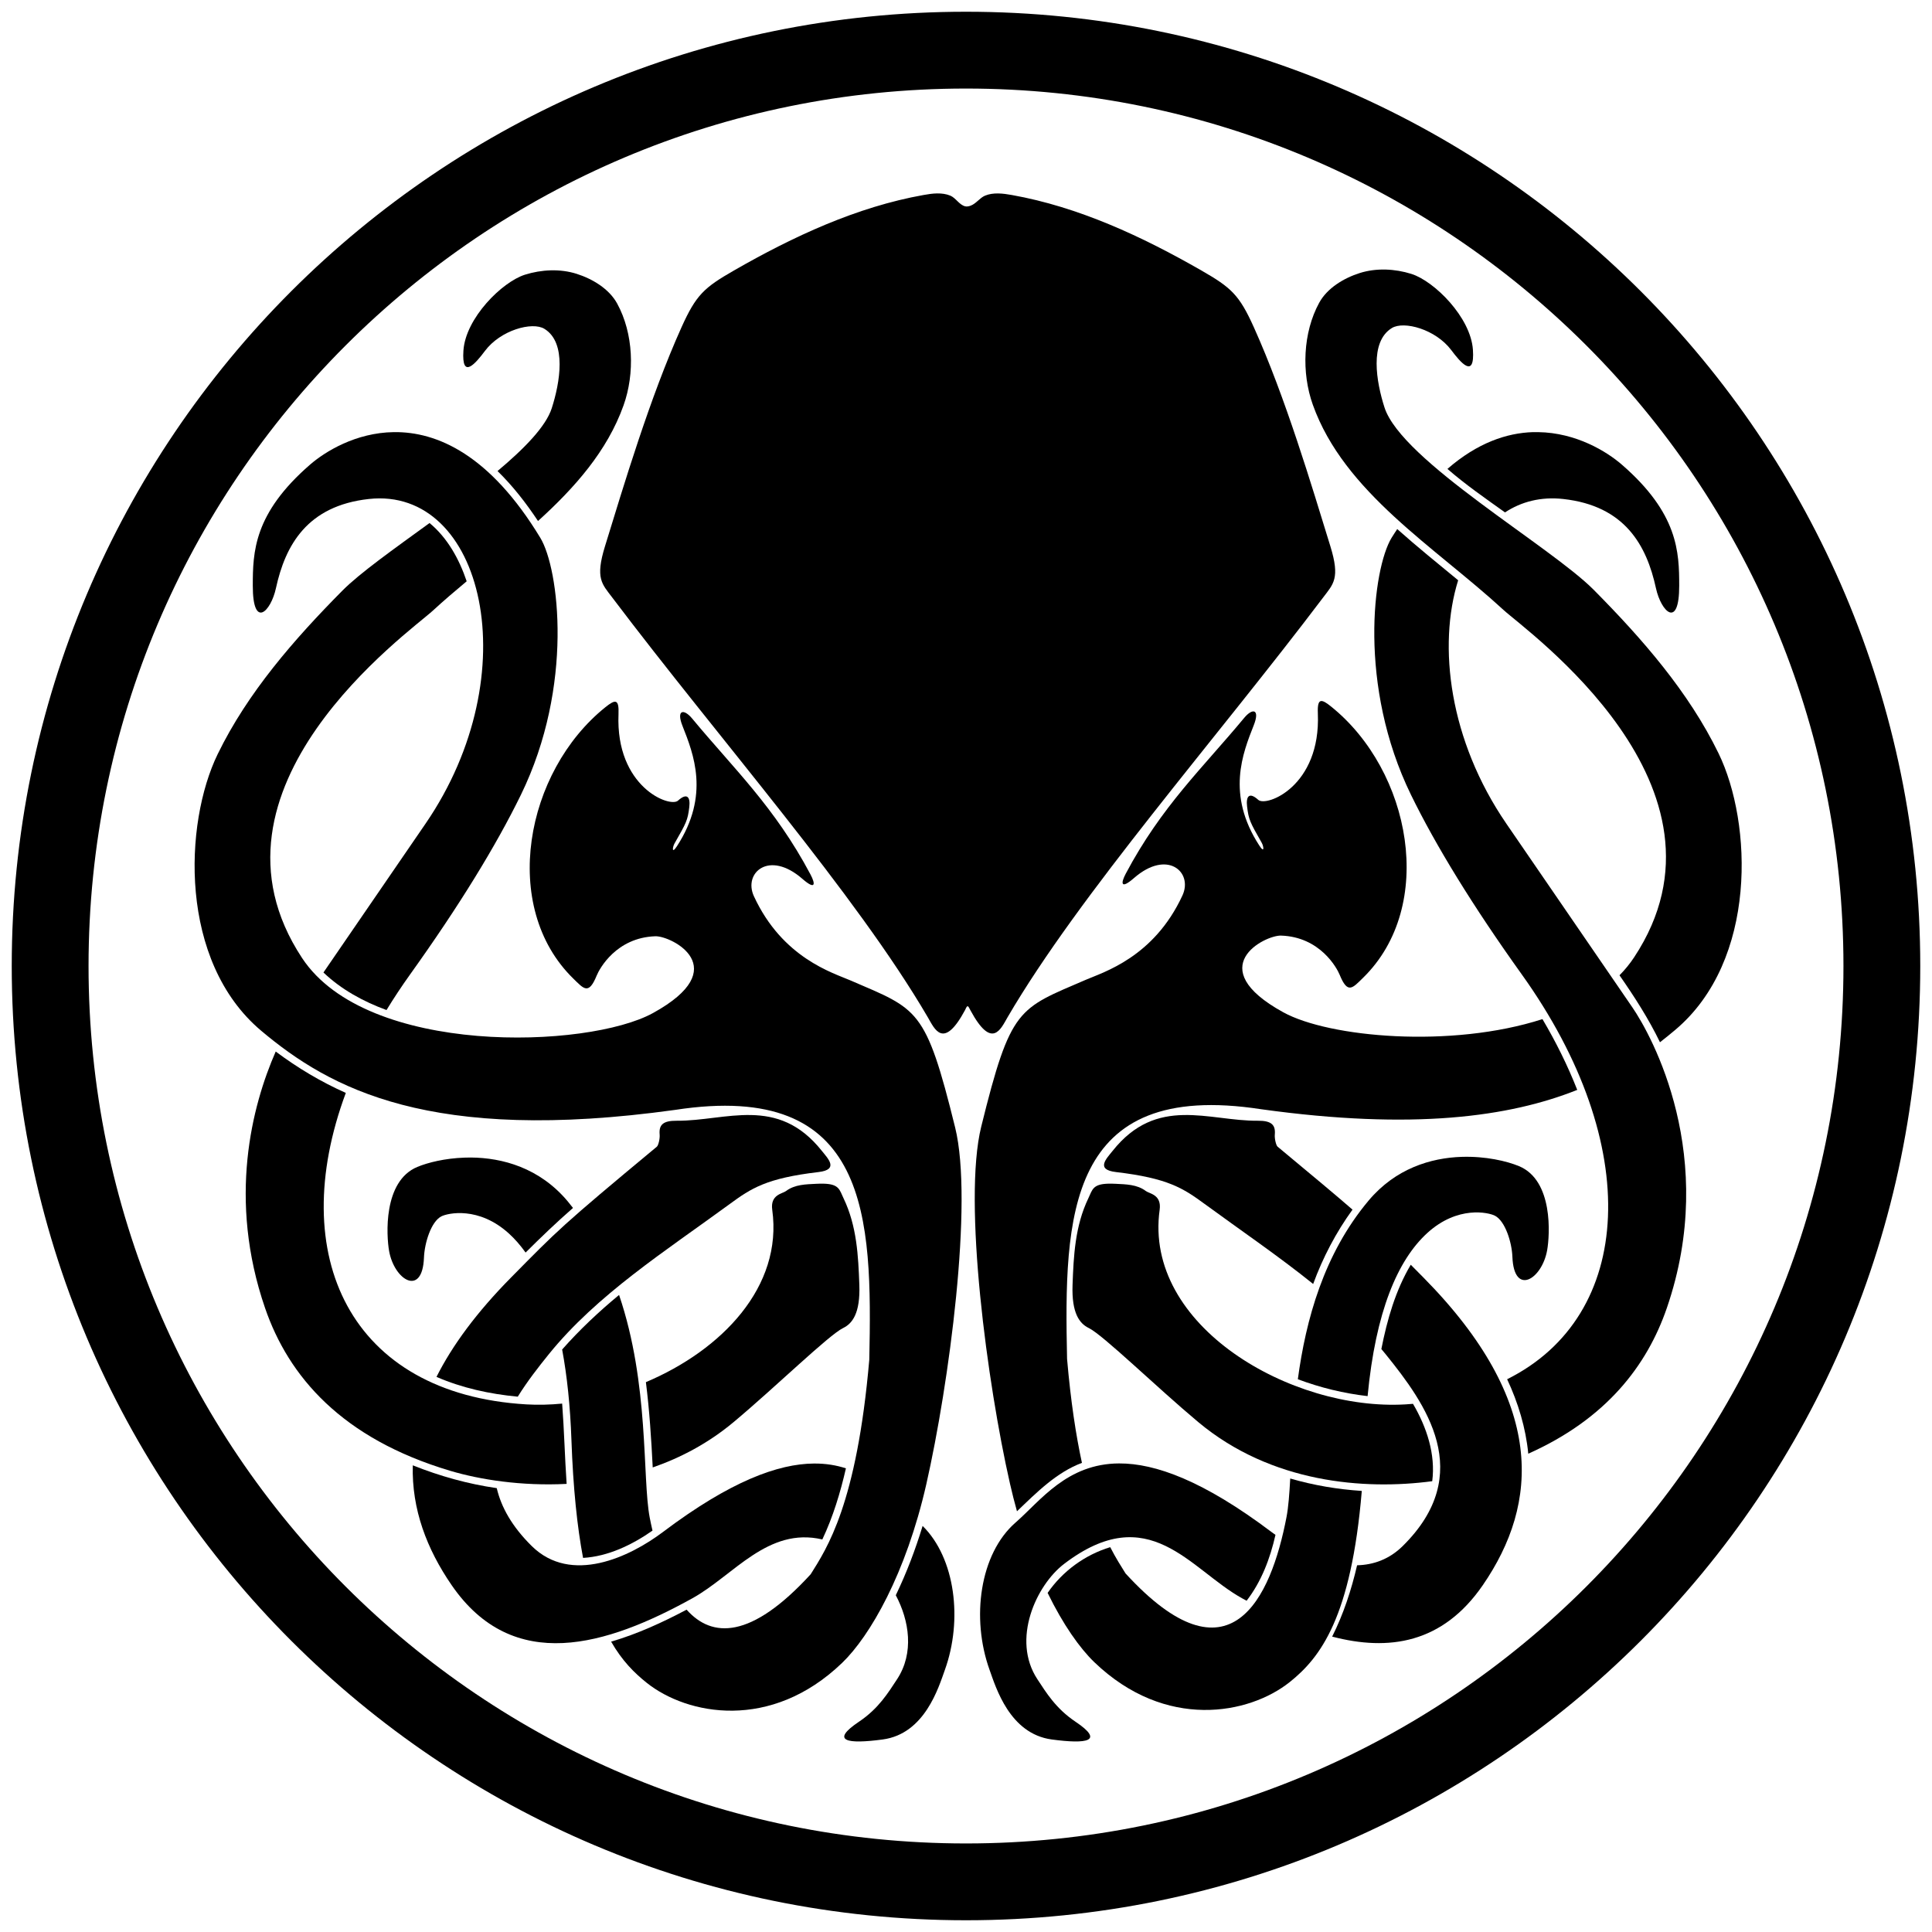 
<svg
   xmlns:dc="http://purl.org/dc/elements/1.1/"
   xmlns:cc="http://creativecommons.org/ns#"
   xmlns:rdf="http://www.w3.org/1999/02/22-rdf-syntax-ns#"
   xmlns:svg="http://www.w3.org/2000/svg"
   xmlns="http://www.w3.org/2000/svg"
   xmlns:sodipodi="http://sodipodi.sourceforge.net/DTD/sodipodi-0.dtd"
   xmlns:inkscape="http://www.inkscape.org/namespaces/inkscape"
   width="540"
   height="540"
   id="svg2"
   version="1.1"
   inkscape:version="0.48.4 r9939"
   sodipodi:docname="cthulhu.svg"
   inkscape:export-filename="/home/pcon/Dropbox/Art/cthulhu.png.png"
   inkscape:export-xdpi="90"
   inkscape:export-ydpi="90">
  <defs
     id="defs4" />
  <sodipodi:namedview
     id="base"
     pagecolor="#ffffff"
     bordercolor="#666666"
     borderopacity="1.0"
     inkscape:pageopacity="0.0"
     inkscape:pageshadow="2"
     inkscape:zoom="0.98994949"
     inkscape:cx="-16.708253"
     inkscape:cy="177.91599"
     inkscape:document-units="px"
     inkscape:current-layer="layer2"
     showgrid="false"
     units="in"
     showguides="true"
     inkscape:guide-bbox="true"
     inkscape:snap-global="false"
     inkscape:snap-nodes="true"
     inkscape:window-width="1920"
     inkscape:window-height="1059"
     inkscape:window-x="0"
     inkscape:window-y="0"
     inkscape:window-maximized="1" />
  <g
     inkscape:groupmode="layer"
     id="layer2"
     inkscape:label="Layer"
     style="display:inline">
    <g
       id="g3065">
      <path
         sodipodi:nodetypes="sssssssccsssssssaass"
         inkscape:connector-curvature="0"
         id="rect3067"
         d="m 261.938,54.062 c -1.273,0.016 -2.556,0.22 -3.781,0.438 -18.72,3.33 -36.508,11.632 -53,21.094 -8.349,4.79 -10.587,6.814 -14.656,15.844 -8.885,19.719 -16.243,44.521 -21.406,61.25 -2.77,8.976 -0.839,10.524 2,14.281 29.956,39.649 68.109,82.915 88.219,117.344 1.889,3.234 4.352,9.331 10.458,-2.059 0.671,-1.584 0.813,-1.112 1.455,0.109 6.064,11.242 8.517,5.173 10.399,1.95 20.11,-34.428 58.263,-77.694 88.219,-117.344 2.839,-3.758 4.77,-5.305 2,-14.281 -5.163,-16.729 -12.521,-41.531 -21.406,-61.25 -4.069,-9.029 -6.307,-11.054 -14.656,-15.844 -16.492,-9.462 -34.28,-17.764 -53,-21.094 -2.45,-0.436 -5.173,-0.773 -7.469,0.188 -1.445,0.604 -2.463,2.201 -3.973,2.779 -0.502,0.192 -1.081,0.328 -1.601,0.194 -1.638,-0.423 -2.596,-2.339 -4.113,-2.973 -1.148,-0.48 -2.415,-0.641 -3.688,-0.625 z"
         style="opacity:1;color:#000000;fill:#000000;stroke:none;marker:none;visibility:visible;display:inline;overflow:visible;enable-background:accumulate" />
      <path
         inkscape:connector-curvature="0"
         id="path3880"
         d="M 270,3.281 C 122.696,3.281 3.281,122.696 3.281,270 3.281,417.304 122.696,536.719 270,536.719 417.304,536.719 536.719,417.304 536.719,270 536.719,122.696 417.304,3.281 270,3.281 z M 270,24.75 C 405.449,24.75 515.25,134.551 515.25,270 515.25,405.449 405.449,515.25 270,515.25 134.551,515.25 24.75,405.449 24.75,270 24.75,134.551 134.551,24.75 270,24.75 z"
         style="opacity:1;color:#000000;fill:#000000;fill-opacity:1;fill-rule:nonzero;stroke:none;marker:none;visibility:visible;display:inline;overflow:visible;enable-background:accumulate" />
      <path
         id="rect3091-4-1"
         d="M 153.938 75.562 C 151.477 75.629 149.012 76.056 146.719 76.781 C 140.328 78.803 130.15 88.894 129.531 97.969 C 128.956 106.4 133.046 101.414 135.562 98.062 C 139.92 92.259 148.771 89.836 152.156 91.906 C 158.491 95.78 156.488 107.023 154.219 114.094 C 152.585 119.183 146.63 125.311 139.062 131.656 C 143.35 135.851 147.051 140.612 150.375 145.625 C 160.681 136.279 169.727 126.062 174.281 113.312 C 177.481 104.354 177.063 93.191 172.5 84.844 C 170.251 80.73 165.625 77.95 161.156 76.531 C 158.864 75.804 156.398 75.496 153.938 75.562 z M 120.062 146.188 C 110.057 153.453 100.535 160.198 95.688 165.094 C 82.216 178.7 69.224 193.565 60.844 210.781 C 51.403 230.176 49.932 268.673 73 288.094 C 92.182 304.243 120.246 319.721 188.688 310.219 C 243.204 301.829 243.801 340.321 242.969 380.031 C 239.464 420.458 231.093 432.803 226.594 440 C 209.877 458.253 198.992 457.856 191.906 449.906 C 185.148 453.49 178.14 456.696 170.812 458.844 C 173.883 464.206 177.321 467.611 180.75 470.344 C 192.094 479.385 215.433 483.934 235.344 464.812 C 243.198 457.269 253.235 439.812 258.906 414.844 C 265.218 387.052 272.116 336.029 266.969 315.156 C 258.7 281.625 256.626 282.204 237.781 274.062 C 232.747 271.887 218.703 267.781 210.719 250.5 C 207.705 243.978 214.942 237.511 224.25 245.625 C 228.022 248.913 227.952 247.081 226.531 244.406 C 216.507 225.532 205.073 214.84 193.469 200.844 C 191.089 197.974 188.984 198.401 190.75 202.875 C 193.839 210.701 198.487 222.221 189.219 236.5 C 187.664 238.896 187.978 236.721 188.531 235.75 C 191.838 229.952 192.208 229.292 192.656 225.594 C 192.995 222.801 192.057 221.461 189.5 223.781 C 187.245 225.828 172.034 219.978 172.875 199.625 C 173.054 195.28 171.981 195.441 169.219 197.656 C 146.762 215.668 139.704 253.469 160.25 273.531 C 163.188 276.4 164.533 278.174 166.781 272.656 C 167.548 270.775 172.239 262.055 183.156 261.688 C 187.646 261.536 205.447 270.538 182.5 283.156 C 164.249 293.192 102.582 295.26 84.438 267.781 C 53.013 220.19 114.452 176.688 120.969 170.688 C 123.995 167.901 127.187 165.181 130.438 162.469 C 128.337 156.253 125.088 150.356 120.062 146.188 z M 131.594 323.531 C 131.005 323.527 130.417 323.544 129.844 323.562 C 124.336 323.744 119.592 324.94 116.656 326.156 C 107.011 330.151 108.018 345.467 108.75 349.625 C 110.2 357.856 118.074 362.582 118.5 351.5 C 118.656 347.454 120.479 341.438 123.375 339.969 C 125.149 339.069 133.79 337.089 142.25 344.781 C 143.894 346.276 145.447 348.048 146.906 350.094 C 151.199 345.813 155.577 341.622 160.156 337.625 C 159.662 336.994 159.177 336.369 158.656 335.75 C 150.8 326.396 140.424 323.595 131.594 323.531 z M 173.031 361.938 C 167.342 366.647 162.002 371.661 157.125 377.188 C 157.127 377.197 157.123 377.209 157.125 377.219 C 158.478 384.464 159.377 392.862 159.719 402.5 C 160.2 416.086 161.34 426.819 162.969 435.438 C 169.954 435.034 176.634 431.816 182.375 427.812 C 182.1 426.591 181.827 425.375 181.594 424.156 C 179.483 413.123 181.525 386.88 173.031 361.938 z "
         style="opacity:1;color:#000000;fill:#000000;fill-opacity:1;fill-rule:nonzero;stroke:none;marker:none;visibility:visible;display:inline;overflow:visible;enable-background:accumulate" />
      <path
         id="rect3961"
         d="M 209.969 311.656 C 203.095 311.507 196.037 313.305 189.156 313.25 C 185.407 313.22 184.121 314.313 184.375 317.125 C 184.475 318.236 184.028 320.139 183.594 320.5 C 156.639 342.889 155.941 343.804 142.875 357.031 C 133.212 366.814 126.416 376.068 122 384.844 C 129.177 387.962 136.898 389.639 144.719 390.375 C 147.364 386.098 150.473 382.124 153.375 378.531 C 166.826 361.878 186.015 349.666 204 336.5 C 209.95 332.144 214.211 329.303 228.781 327.594 C 234.566 326.915 231.406 323.809 229.719 321.688 C 223.517 313.887 216.842 311.805 209.969 311.656 z M 227.5 409.062 C 217.51 409.135 204.153 413.98 185.312 428.188 C 176.017 435.197 159.623 442.98 148.625 432.125 C 143.068 426.64 140.075 421.207 138.844 415.938 C 130.79 414.777 122.925 412.586 115.375 409.562 C 115.043 421.849 119.309 432.974 126.219 443.031 C 143.428 468.08 169.638 459.961 193.531 446.719 C 205.068 440.325 214.587 426.71 229.844 430.281 C 232.843 423.942 234.872 417.228 236.438 410.406 C 233.774 409.537 230.83 409.038 227.5 409.062 z M 257.875 426.5 C 255.85 433.131 253.386 439.634 250.375 445.875 C 254.137 452.931 255.574 462.023 250.719 469.375 C 248.274 473.076 245.606 477.523 240.094 481.219 C 231.915 486.702 236.84 487.514 246.719 486.188 C 258.498 484.606 262.338 471.626 264.094 466.75 C 269.12 452.793 267.032 435.534 257.875 426.5 z "
         style="opacity:1;color:#000000;fill:#000000;fill-opacity:1;fill-rule:nonzero;stroke:none;marker:none;visibility:visible;display:inline;overflow:visible;enable-background:accumulate" />
      <path
         inkscape:connector-curvature="0"
         id="rect3961-9"
         d="m 330.75,311.656 c -6.874,0.149 -13.58,2.231 -19.781,10.031 -1.687,2.122 -4.847,5.228 0.938,5.906 14.57,1.709 18.831,4.55 24.781,8.906 10.153,7.432 20.676,14.588 30.344,22.375 2.708,-7.389 6.388,-14.419 11,-20.781 -4.729,-4.102 -11.05,-9.381 -20.938,-17.594 -0.434,-0.361 -0.882,-2.264 -0.781,-3.375 0.254,-2.812 -1.032,-3.905 -4.781,-3.875 -6.881,0.056 -13.908,-1.743 -20.781,-1.594 z M 394.312,353.5 c -4.282,7.215 -6.593,15.345 -8.219,23.562 0.407,0.484 0.821,0.977 1.219,1.469 11.151,13.805 25.321,33.29 4.75,53.594 -3.772,3.723 -8.181,5.254 -12.719,5.375 -5.5e-4,0.002 -0.031,-0.002 -0.031,0 -1.607,6.912 -3.808,13.645 -6.969,19.938 15.781,4.138 30.875,1.968 42.125,-14.406 15.673,-22.813 17.783,-51.136 -16.656,-86 -1.413,-1.431 -2.327,-2.346 -3.5,-3.531 z m -81.469,55.531 c -14.656,0.043 -22.02,10.442 -29,16.531 -10.009,8.732 -12.457,26.73 -7.25,41.188 1.756,4.876 5.596,17.856 17.375,19.438 9.879,1.327 14.804,0.514 6.625,-4.969 -5.512,-3.696 -8.181,-8.142 -10.625,-11.844 -7.347,-11.125 -0.334,-26.315 7.438,-32.25 23.801,-18.177 35.165,1.51 49.75,9.594 0.426,0.236 0.854,0.455 1.281,0.688 4.12,-5.352 6.559,-11.753 8.062,-18.406 -0.381,-0.273 -0.765,-0.541 -1.125,-0.812 -19.056,-14.37 -32.503,-19.186 -42.531,-19.156 z"
         style="opacity:1;color:#000000;fill:#000000;fill-opacity:1;fill-rule:nonzero;stroke:none;marker:none;visibility:visible;display:inline;overflow:visible;enable-background:accumulate" />
      <path
         id="rect3982"
         d="M 110.062 120.781 C 99.388 120.927 90.82 126.261 86.688 129.844 C 70.892 143.539 70.667 154.318 70.656 163.688 C 70.642 175.98 75.689 171 77.125 164.406 C 79.727 152.458 85.803 141.368 103.094 139.469 C 135.091 135.954 147.766 188.18 118.938 230.219 L 90.406 271.812 C 95.356 276.553 101.552 279.937 108.031 282.312 C 110.062 278.984 112.266 275.65 114.656 272.312 C 128.293 253.269 138.664 236.352 145.594 222.156 C 160.476 191.667 156.232 158.933 151.031 150.344 C 136.958 127.104 122.161 120.616 110.062 120.781 z M 77.062 293.906 C 70.415 309.08 63.617 335.186 74.094 365.625 C 80.633 384.625 95.418 402.061 125.938 411.125 C 134.082 413.544 145.7 415.406 158.375 414.75 C 157.864 407.283 157.693 399.775 157.125 392.312 C 153.735 392.636 150.377 392.723 147.125 392.531 C 97.823 389.624 79.762 350.945 96.656 305.469 C 89.695 302.378 83.156 298.464 77.062 293.906 z M 230.281 330.844 C 229.667 330.825 228.958 330.832 228.156 330.875 C 225.306 331.027 222.164 331.028 219.688 332.906 C 218.697 333.658 215.249 333.876 215.844 338.156 C 218.836 359.676 201.707 377.364 180.531 386.312 C 181.528 394.223 182.039 402.185 182.438 410.156 C 190.301 407.427 198.02 403.354 205.062 397.469 C 216.727 387.72 231.656 373.127 235.656 371.188 C 238.217 369.946 240.476 367.073 240.188 359.125 C 239.895 351.054 239.504 342.706 235.781 334.938 C 234.647 332.571 234.582 330.975 230.281 330.844 z "
         style="opacity:1;color:#000000;fill:#000000;fill-opacity:1;fill-rule:nonzero;stroke:none;marker:none;visibility:visible;display:inline;overflow:visible;enable-background:accumulate" />
      <path
         inkscape:connector-curvature="0"
         id="rect3982-5"
         d="m 428.469,120.781 c -7.303,0.227 -15.513,2.976 -23.906,10.281 5.053,4.389 10.615,8.248 16.094,12.156 4.586,-3.018 10.056,-4.43 16.25,-3.75 17.291,1.899 23.335,12.989 25.938,24.938 1.436,6.593 6.514,11.574 6.5,-0.719 -0.011,-9.369 -0.267,-20.149 -16.062,-33.844 -4.133,-3.583 -12.7,-8.917 -23.375,-9.062 -0.479,-0.007 -0.951,-0.015 -1.438,0 z m -37.938,27.094 c -0.526,0.82 -1.069,1.603 -1.594,2.469 -5.201,8.589 -9.445,41.324 5.438,71.812 6.929,14.196 17.301,31.113 30.938,50.156 34.158,47.701 31.506,95.465 -4.062,113.188 3.072,6.569 5.213,13.606 5.906,20.812 21.797,-9.714 33.196,-24.641 38.719,-40.688 14.546,-42.263 -4.202,-76.155 -9.625,-84.062 L 421.031,230.219 C 405.064,206.934 401.831,180.517 407.562,162.188 401.836,157.466 396.059,152.804 390.531,147.875 z M 309.688,330.844 c -4.3,0.133 -4.366,1.727 -5.5,4.094 -3.723,7.768 -4.114,16.117 -4.406,24.188 -0.288,7.948 1.971,10.821 4.531,12.062 4.001,1.939 18.93,16.533 30.594,26.281 20.402,17.051 46.424,19.058 65.406,16.531 0.969,-7.51 -1.525,-15.055 -5.375,-21.625 -0.697,0.057 -1.384,0.114 -2.094,0.156 -31.892,1.881 -73.237,-21.887 -68.719,-54.375 0.595,-4.28 -2.853,-4.499 -3.844,-5.25 -2.477,-1.879 -5.619,-1.879 -8.469,-2.031 -0.802,-0.043 -1.511,-0.05 -2.125,-0.031 z"
         style="opacity:1;color:#000000;fill:#000000;fill-opacity:1;fill-rule:nonzero;stroke:none;marker:none;visibility:visible;display:inline;overflow:visible;enable-background:accumulate" />
      <path
         inkscape:connector-curvature="0"
         id="rect3091-4"
         d="m 387.281,75.344 c -2.461,-0.066 -4.926,0.241 -7.219,0.969 -4.469,1.418 -9.095,4.198 -11.344,8.312 -4.563,8.347 -4.981,19.542 -1.781,28.5 8.779,24.578 34.168,39.744 53.281,57.344 6.517,6.001 67.956,49.502 36.531,97.094 -1.19,1.802 -2.554,3.477 -4.094,5.031 4.183,6.012 8.145,12.16 11.312,18.719 1.469,-1.136 2.883,-2.287 4.25,-3.438 23.068,-19.42 21.566,-57.918 12.125,-77.312 -8.38,-17.216 -21.372,-32.05 -34.844,-45.656 -12.158,-12.279 -53.743,-36.11 -58.531,-51.031 -2.269,-7.07 -4.273,-18.314 2.062,-22.188 3.386,-2.07 12.236,0.353 16.594,6.156 2.517,3.352 6.638,8.338 6.062,-0.094 -0.619,-9.075 -10.797,-19.165 -17.188,-21.188 -2.293,-0.726 -4.758,-1.152 -7.219,-1.219 z M 369.312,195.938 c -0.771,0.035 -1.07,1.056 -0.969,3.5 0.841,20.353 -14.401,26.172 -16.656,24.125 -2.557,-2.32 -3.463,-0.949 -3.125,1.844 0.448,3.698 0.787,4.358 4.094,10.156 0.553,0.971 0.868,3.146 -0.688,0.75 -9.268,-14.279 -4.621,-25.799 -1.531,-33.625 1.766,-4.474 -0.308,-4.901 -2.688,-2.031 -11.604,13.997 -23.07,24.657 -33.094,43.531 -1.421,2.675 -1.459,4.507 2.312,1.219 9.308,-8.114 16.545,-1.647 13.531,4.875 -7.984,17.281 -22.028,21.419 -27.062,23.594 -18.845,8.142 -20.918,7.531 -29.188,41.062 -5.147,20.873 1.719,71.896 8.031,99.688 0.611,2.688 1.265,5.27 1.969,7.781 5.504,-5.267 11.044,-10.872 18.156,-13.531 -1.659,-7.64 -3.119,-17.097 -4.156,-29.062 -0.832,-39.71 -0.266,-78.171 54.25,-69.781 42.504,5.901 69.436,2.145 88.344,-5.406 -2.691,-6.848 -5.967,-13.433 -9.719,-19.781 -25.515,8.23 -59.644,5.129 -72.438,-1.906 -22.947,-12.618 -5.115,-21.589 -0.625,-21.438 10.917,0.368 15.609,9.057 16.375,10.938 2.248,5.517 3.593,3.744 6.531,0.875 20.546,-20.062 13.488,-57.863 -8.969,-75.875 -1.208,-0.969 -2.088,-1.528 -2.688,-1.5 z m 39.219,127.406 c -8.594,0.284 -18.458,3.239 -26,12.219 -12.55,14.942 -17.546,33.374 -19.781,49.938 6.304,2.363 12.818,3.949 19.5,4.719 2.241,-23.608 8.381,-38.043 16.719,-45.625 8.46,-7.692 17.07,-5.712 18.844,-4.812 2.896,1.469 4.751,7.454 4.906,11.5 0.426,11.082 8.269,6.356 9.719,-1.875 0.732,-4.158 1.77,-19.474 -7.875,-23.469 -3.426,-1.419 -9.347,-2.815 -16.031,-2.594 z M 360.625,413.25 c -0.234,4.324 -0.511,7.998 -1.031,10.719 -4.368,22.83 -15.848,47.643 -45,15.812 -1.203,-1.924 -2.695,-4.245 -4.281,-7.344 -7.066,2.145 -13.313,6.705 -17.5,12.781 4.336,8.888 8.995,15.469 13.062,19.375 19.91,19.122 43.25,14.604 54.594,5.562 8.606,-6.86 17.186,-18.071 20.156,-53.438 -6.788,-0.439 -13.483,-1.577 -20,-3.469 z"
         style="opacity:1;color:#000000;fill:#000000;fill-opacity:1;fill-rule:nonzero;stroke:none;marker:none;visibility:visible;display:inline;overflow:visible;enable-background:accumulate" />
    </g>
  </g>
</svg>
